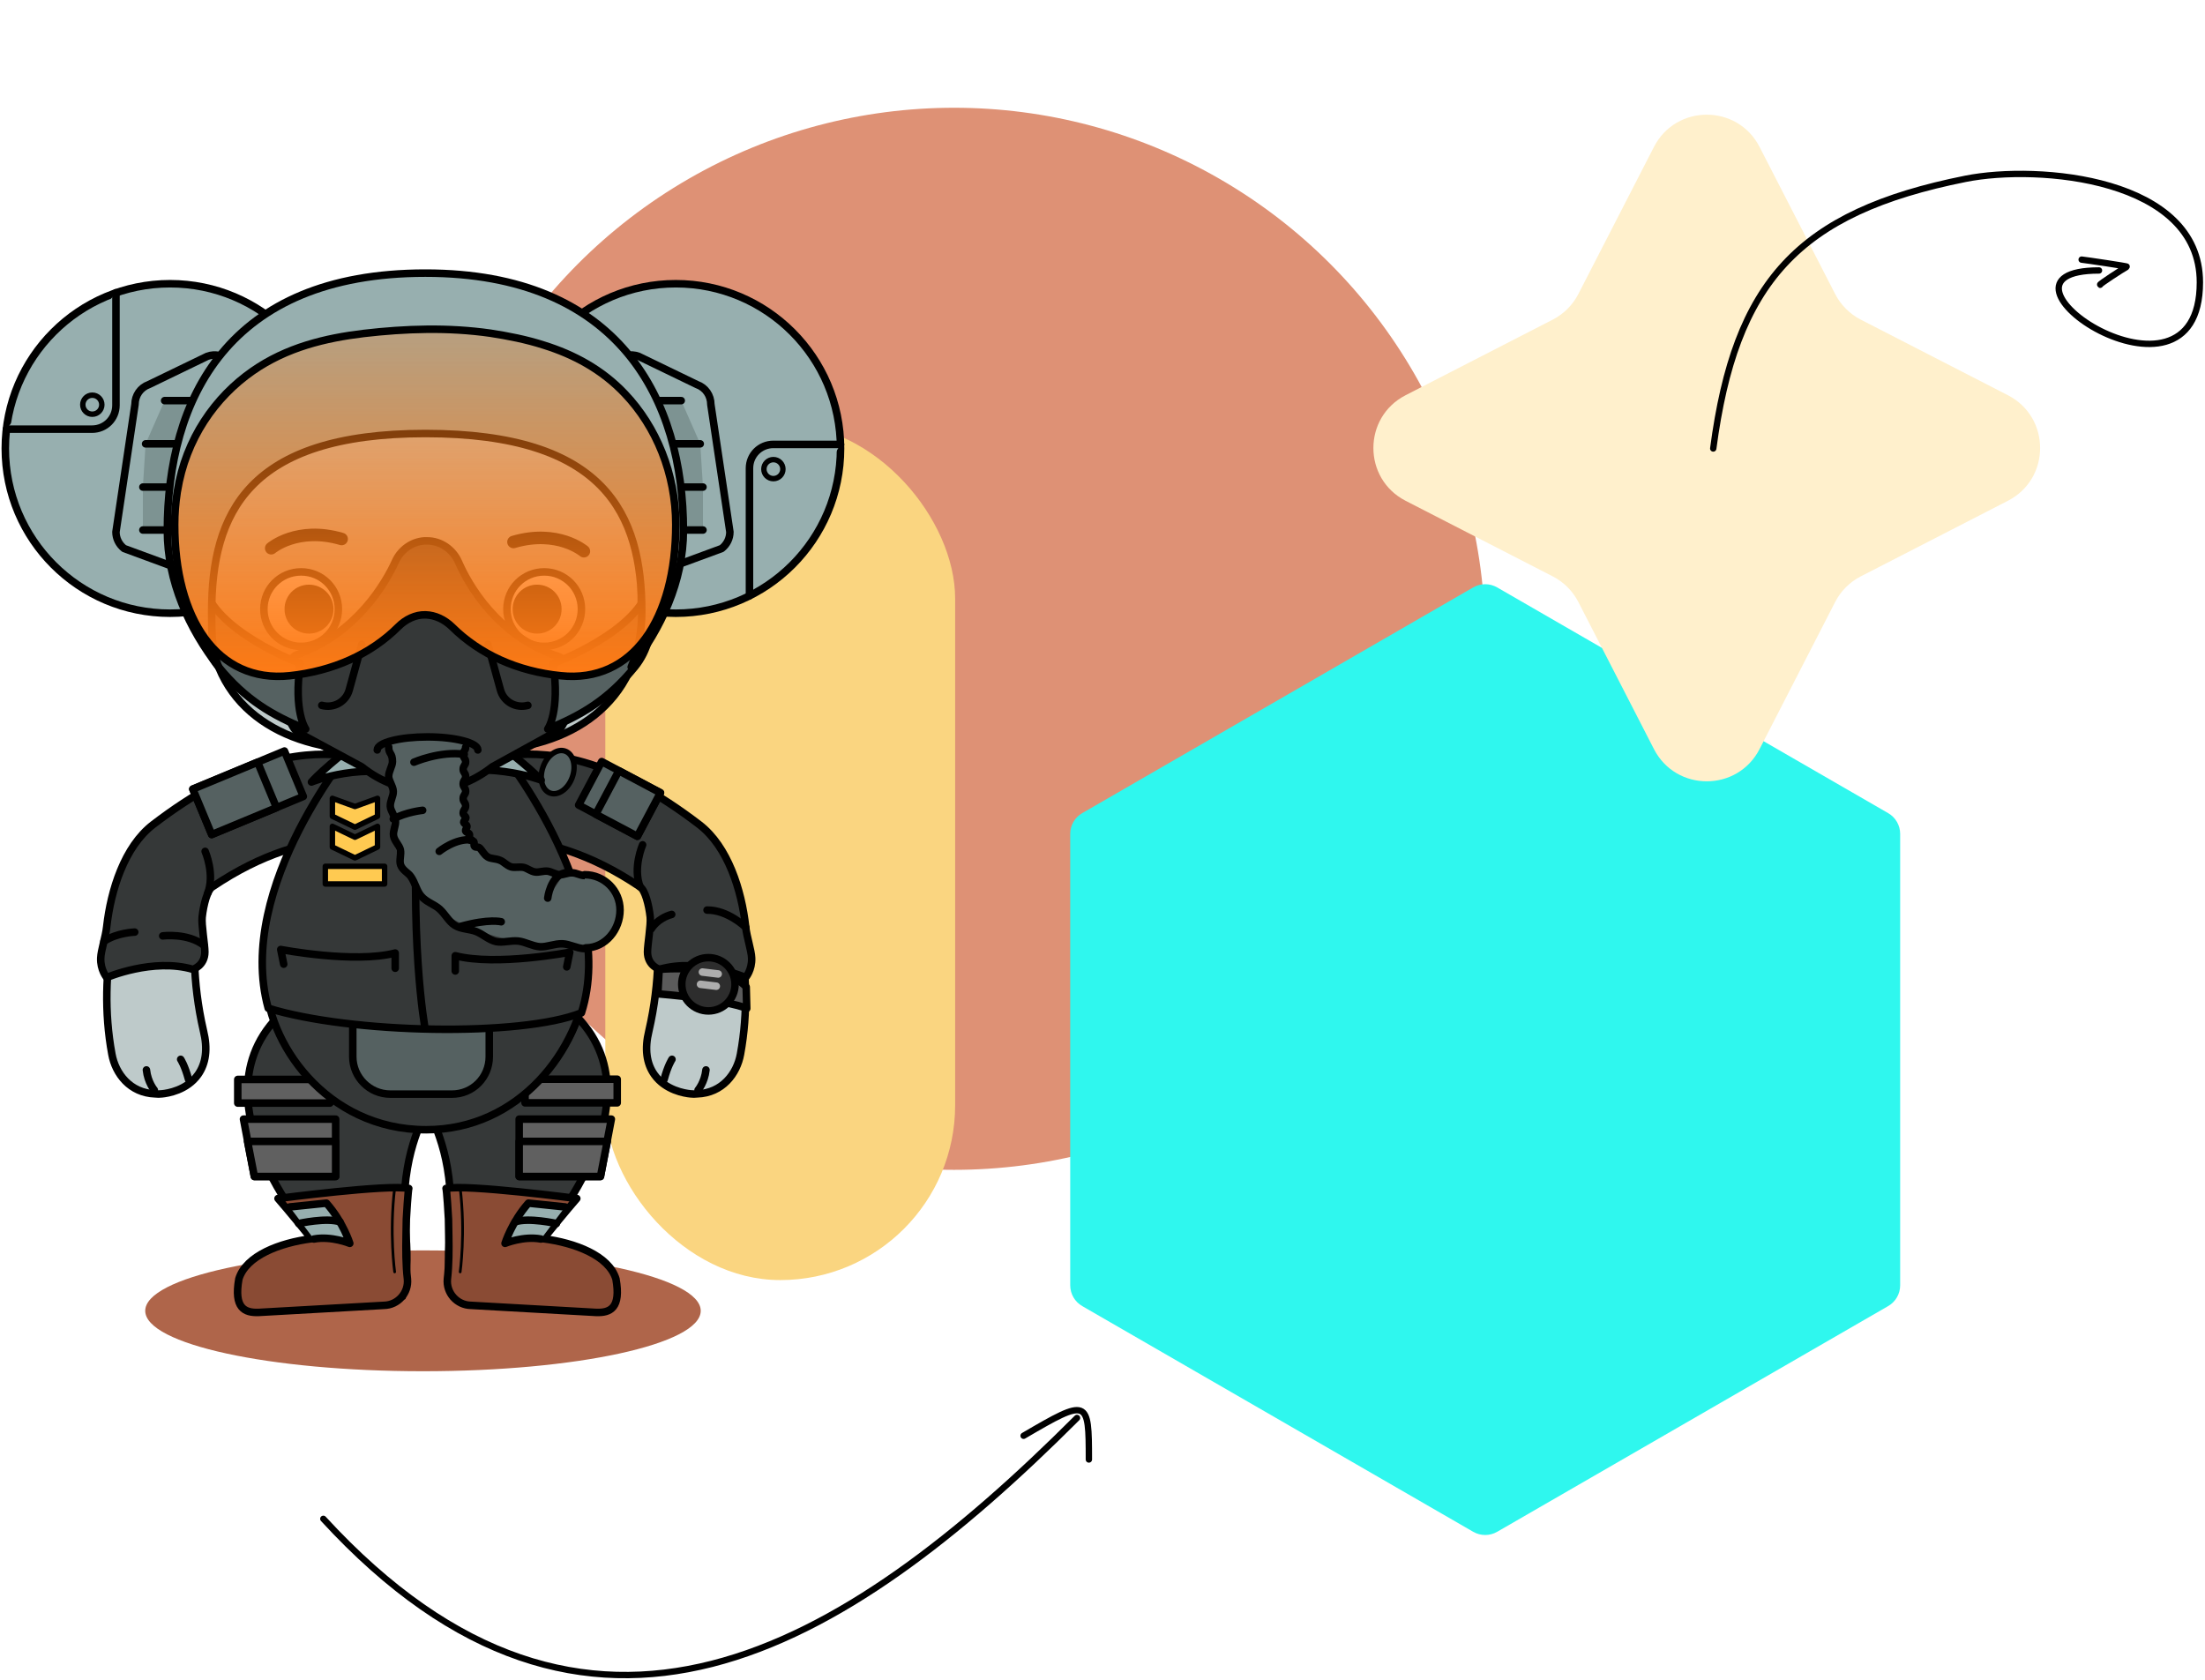 <svg width="832" height="634" viewBox="0 0 832 634" fill="none" xmlns="http://www.w3.org/2000/svg">
<ellipse cx="159.6" cy="494.664" rx="104.8" ry="22.8" fill="#AF654A"/>
<g filter="url(#filter0_f_4135_24468)">
<circle cx="360" cy="241.064" r="200.4" fill="#DE9175"/>
</g>
<path d="M555.878 221.675C558.676 220.059 562.123 220.059 564.921 221.675L712.455 306.854C715.253 308.469 716.977 311.454 716.977 314.685V485.043C716.977 488.274 715.253 491.259 712.455 492.875L564.921 578.054C562.123 579.669 558.676 579.669 555.878 578.054L408.344 492.875C405.546 491.259 403.822 488.274 403.822 485.043V314.685C403.822 311.454 405.546 308.469 408.344 306.854L555.878 221.675Z" fill="#2FF7EE"/>
<rect x="228.4" y="159.865" width="132" height="323.2" rx="66" fill="#FAD580"/>
<path d="M624.076 55.442C632.408 39.224 655.591 39.224 663.924 55.442L692.438 110.939C694.576 115.1 697.964 118.488 702.125 120.626L757.622 149.14C773.839 157.473 773.839 180.656 757.622 188.988L702.125 217.503C697.964 219.641 694.576 223.028 692.438 227.19L663.924 282.687C655.591 298.904 632.408 298.904 624.076 282.687L595.561 227.19C593.423 223.028 590.036 219.641 585.874 217.503L530.377 188.988C514.16 180.656 514.16 157.473 530.377 149.14L585.874 120.626C590.036 118.488 593.423 115.1 595.561 110.939L624.076 55.442Z" fill="#FFF0CC"/>
<path d="M305.772 169.239C304.233 200.016 280.843 225.048 249.963 225.048C219.186 225.048 194.153 200.119 194.153 169.239C194.153 138.462 219.083 113.429 249.963 113.429C249.963 113.429 284.741 111.788 306.696 146.874C326.188 177.959 306.08 163.596 305.772 169.239Z" fill="#BECACA" stroke="black" stroke-width="2.836" stroke-miterlimit="10"/>
<path d="M252.014 219.2C273.969 219.2 291.717 201.452 291.717 179.498C291.717 157.543 273.969 139.795 252.014 139.795C230.06 139.795 212.312 157.543 212.312 179.498C212.414 201.452 230.162 219.2 252.014 219.2Z" fill="#E6F1F1"/>
<path d="M15.132 169.238C15.132 200.015 40.061 225.047 70.941 225.047C101.718 225.047 126.751 200.117 126.751 169.238C126.751 138.46 101.821 113.428 70.941 113.428C70.941 113.428 40.369 111.889 17.799 135.998C-5.489 160.825 22.723 139.794 15.337 150.463C7.848 161.133 7.13 165.544 12.875 163.493C16.26 162.364 15.132 169.238 15.132 169.238Z" fill="#BECACA" stroke="black" stroke-width="2.836" stroke-miterlimit="10"/>
<path d="M67.966 219.2C89.921 219.2 107.669 201.452 107.669 179.498C107.669 157.543 89.921 139.795 67.966 139.795C46.012 139.795 28.264 157.543 28.264 179.498C28.366 201.452 46.114 219.2 67.966 219.2Z" fill="#E6F1F1"/>
<path d="M106.437 149.746C93.511 129.74 66.94 123.995 46.935 136.922C46.935 136.922 57.912 135.075 66.119 141.538C66.119 141.538 45.498 143.59 38.009 162.877C38.009 162.877 49.499 152.413 59.04 153.747C59.04 153.747 37.907 164.108 38.009 184.934C38.009 184.934 44.472 177.137 60.374 174.778C60.374 174.778 52.269 192.834 59.656 206.991C59.656 206.991 62.221 196.219 67.555 195.296" stroke="black" stroke-width="2.836" stroke-miterlimit="10" stroke-linecap="round" stroke-linejoin="round"/>
<path d="M209.028 169.237C209.028 145.436 228.315 126.149 252.117 126.149C252.117 126.149 237.138 135.587 236.01 143.282C236.01 143.282 259.811 137.331 279.098 150.463C279.098 150.463 254.066 151.899 248.013 154.567C248.013 154.567 278.277 158.568 284.022 175.187C284.022 175.187 270.891 168.724 259.093 169.237C259.093 169.237 269.66 184.934 266.992 195.295C266.992 195.295 257.554 187.909 247.91 186.062" stroke="black" stroke-width="2.836" stroke-miterlimit="10" stroke-linecap="round" stroke-linejoin="round"/>
<path d="M254.989 231.407C289.325 231.407 317.16 203.573 317.16 169.237C317.16 134.902 289.325 107.067 254.989 107.067C220.654 107.067 192.819 134.902 192.819 169.237C192.819 203.573 220.654 231.407 254.989 231.407Z" fill="#97AFAF" stroke="black" stroke-width="2.836" stroke-miterlimit="10" stroke-linecap="round" stroke-linejoin="round"/>
<path d="M64.17 231.407C98.506 231.407 126.34 203.573 126.34 169.237C126.34 134.902 98.506 107.067 64.17 107.067C29.834 107.067 2 134.902 2 169.237C2 203.573 29.834 231.407 64.17 231.407Z" fill="#97AFAF" stroke="black" stroke-width="2.836" stroke-miterlimit="10" stroke-linecap="round" stroke-linejoin="round"/>
<path d="M43.755 110.453V152.925C43.755 157.952 39.754 161.953 34.727 161.953H2.411" fill="#97AFAF"/>
<path d="M43.755 110.453V152.925C43.755 157.952 39.754 161.953 34.727 161.953H2.411" stroke="black" stroke-width="2.836" stroke-miterlimit="10" stroke-linecap="round" stroke-linejoin="round"/>
<path d="M34.83 156.311C36.813 156.311 38.421 154.703 38.421 152.72C38.421 150.737 36.813 149.129 34.83 149.129C32.847 149.129 31.239 150.737 31.239 152.72C31.239 154.703 32.847 156.311 34.83 156.311Z" fill="#97AFAF" stroke="black" stroke-width="2.052" stroke-miterlimit="10" stroke-linecap="round" stroke-linejoin="round"/>
<path d="M317.16 167.7H291.82C286.793 167.7 282.792 171.701 282.792 176.728V224.843" fill="#97AFAF"/>
<path d="M317.16 167.7H291.82C286.793 167.7 282.792 171.701 282.792 176.728V224.843" stroke="black" stroke-width="2.836" stroke-miterlimit="10" stroke-linecap="round" stroke-linejoin="round"/>
<path d="M291.82 180.626C293.803 180.626 295.411 179.018 295.411 177.035C295.411 175.052 293.803 173.445 291.82 173.445C289.837 173.445 288.229 175.052 288.229 177.035C288.229 179.018 289.837 180.626 291.82 180.626Z" fill="#97AFAF" stroke="black" stroke-width="2.052" stroke-miterlimit="10" stroke-linecap="round" stroke-linejoin="round"/>
<path d="M265.043 316.762C239.601 292.961 206.156 288.55 199.488 287.318C199.385 287.318 199.18 287.216 199.078 287.216C198.872 287.113 198.667 287.113 198.462 287.113C198.359 287.113 198.359 287.113 198.359 287.113C190.87 285.882 183.894 291.012 182.766 298.501C181.637 305.887 186.664 312.966 194.153 314.095C194.153 314.095 194.153 314.095 194.256 314.095H194.358C194.461 314.095 194.461 314.095 194.564 314.197C194.666 314.197 194.666 314.197 194.769 314.3C194.769 314.3 194.769 314.3 194.871 314.3C195.076 314.402 195.282 314.402 195.589 314.402H195.692C195.795 314.402 196 314.505 196.102 314.505C196.308 314.608 196.41 314.608 196.615 314.608H196.718C196.923 314.71 197.026 314.71 197.231 314.71H197.333C197.744 314.813 198.257 314.915 198.667 315.121H198.77C199.283 315.223 199.796 315.428 200.514 315.531H200.616C200.924 315.634 201.129 315.634 201.437 315.736H201.54C201.847 315.839 202.155 315.839 202.463 315.941C202.771 316.044 203.079 316.044 203.386 316.249C203.386 316.249 203.489 316.249 203.592 316.352C204.207 316.557 204.925 316.762 205.746 316.967C205.746 316.967 205.849 316.967 205.849 317.07C206.156 317.172 206.567 317.275 206.874 317.378H206.977C207.387 317.583 207.798 317.583 208.106 317.788C208.516 317.993 208.824 317.993 209.234 318.198C209.337 318.198 209.337 318.198 209.439 318.301C210.26 318.506 211.183 318.814 212.004 319.224C212.107 319.224 212.107 319.327 212.209 319.327C212.62 319.532 213.03 319.635 213.543 319.84C213.543 319.84 213.543 319.84 213.645 319.84C214.056 320.045 214.569 320.148 215.082 320.353C215.082 320.353 215.184 320.353 215.184 320.455C215.595 320.661 216.005 320.763 216.518 320.968C216.621 320.968 216.621 321.071 216.723 321.071C217.646 321.379 218.57 321.789 219.493 322.199C219.596 322.199 219.596 322.302 219.698 322.302C220.109 322.507 220.519 322.712 221.135 322.918C221.135 322.918 221.135 322.918 221.237 322.918C221.75 323.123 222.16 323.328 222.776 323.636C222.879 323.636 222.879 323.738 222.981 323.738C223.392 323.943 223.802 324.149 224.315 324.354C224.417 324.354 224.52 324.456 224.52 324.456C225.033 324.662 225.443 324.867 226.059 325.175C230.778 327.329 235.6 330.099 240.627 333.279C244.423 335.639 246.885 339.64 247.398 344.154C248.629 353.9 249.244 370.007 244.833 389.089C243.192 395.757 243.91 401.297 246.885 405.503C251.091 411.453 258.375 412.582 260.529 412.787C261.35 412.89 262.274 412.89 263.094 412.787C272.533 412.479 278.073 405.195 279.406 397.809C285.356 365.595 275.918 336.562 271.507 325.687C271.507 325.277 270.378 321.892 265.043 316.762Z" fill="#BECACA" stroke="black" stroke-width="2.836" stroke-miterlimit="10"/>
<path d="M266.376 403.759C265.864 408.478 263.401 411.351 263.401 411.351" stroke="black" stroke-width="2.836" stroke-miterlimit="10" stroke-linecap="round" stroke-linejoin="round"/>
<path d="M250.578 407.35C252.014 402.015 253.553 399.758 253.553 399.758" stroke="black" stroke-width="2.836" stroke-miterlimit="10" stroke-linecap="round" stroke-linejoin="round"/>
<path d="M281.356 368.879C281.356 368.879 263.915 361.39 248.834 365.801C248.834 365.801 244.32 364.467 244.32 359.235C244.32 356.465 245.654 348.976 245.346 346.104C244.833 341.384 243.397 335.947 241.55 334.716C222.366 321.79 206.875 317.994 189.434 315.429C171.994 312.864 175.687 286.601 192.512 284.959C209.337 283.318 232.215 286.909 263.915 311.223C274.687 319.533 279.817 335.947 281.356 349.694C281.766 353.593 283.51 358.62 283.613 361.492C283.818 366.006 281.356 368.879 281.356 368.879Z" fill="#353838" stroke="black" stroke-width="2.836" stroke-miterlimit="10" stroke-linecap="round" stroke-linejoin="round"/>
<path d="M240.535 315.58L249.236 299.176L227.032 287.398L218.331 303.802L240.535 315.58Z" fill="#556161" stroke="black" stroke-width="2.836" stroke-miterlimit="10" stroke-linecap="round" stroke-linejoin="round"/>
<path d="M240.481 315.593L249.183 299.189L233.504 290.872L224.802 307.276L240.481 315.593Z" fill="#556161" stroke="black" stroke-width="2.836" stroke-miterlimit="10" stroke-linecap="round" stroke-linejoin="round"/>
<path d="M242.474 318.814C242.474 318.814 238.678 327.534 241.55 334.716" stroke="black" stroke-width="2.836" stroke-miterlimit="10" stroke-linecap="round" stroke-linejoin="round"/>
<path d="M281.355 349.899C281.355 349.899 274.584 343.334 266.787 343.436" stroke="black" stroke-width="2.836" stroke-miterlimit="10" stroke-linecap="round" stroke-linejoin="round"/>
<path d="M245.757 350.516C245.757 350.516 247.911 346.617 253.451 345.078" stroke="black" stroke-width="2.836" stroke-miterlimit="10" stroke-linecap="round" stroke-linejoin="round"/>
<path d="M248.219 375.034L248.732 365.801C248.732 365.801 273.866 363.544 281.561 372.469L281.766 380.574C281.869 380.574 275.405 377.393 248.219 375.034Z" fill="#5B5B5B" stroke="black" stroke-width="2.836" stroke-miterlimit="10" stroke-linecap="round" stroke-linejoin="round"/>
<path d="M267.3 381.497C272.853 381.497 277.354 376.996 277.354 371.444C277.354 365.891 272.853 361.39 267.3 361.39C261.747 361.39 257.246 365.891 257.246 371.444C257.246 376.996 261.747 381.497 267.3 381.497Z" fill="#2D2D2D" stroke="black" stroke-width="2.836" stroke-miterlimit="10" stroke-linecap="round" stroke-linejoin="round"/>
<path d="M265.044 366.827L270.994 367.546" stroke="#ADADAD" stroke-width="2.836" stroke-miterlimit="10" stroke-linecap="round" stroke-linejoin="round"/>
<path d="M264.325 371.445L270.275 372.163" stroke="#ADADAD" stroke-width="2.836" stroke-miterlimit="10" stroke-linecap="round" stroke-linejoin="round"/>
<path d="M215.929 293.345C217.491 288.969 216.291 284.542 213.25 283.456C210.208 282.37 206.476 285.037 204.914 289.413C203.352 293.789 204.552 298.216 207.593 299.302C210.635 300.387 214.367 297.72 215.929 293.345Z" fill="#556161" stroke="black" stroke-width="2.052" stroke-miterlimit="10" stroke-linecap="round" stroke-linejoin="round"/>
<path d="M56.578 316.763C82.021 292.962 115.466 288.551 122.134 287.32C122.237 287.32 122.442 287.217 122.544 287.217C122.75 287.115 122.955 287.115 123.16 287.115C123.263 287.115 123.263 287.115 123.263 287.115C130.752 285.884 137.728 291.013 138.856 298.502C139.985 305.889 134.958 312.968 127.469 314.096C127.469 314.096 127.469 314.096 127.366 314.096H127.264C127.161 314.096 127.161 314.096 127.058 314.199C126.956 314.199 126.956 314.199 126.853 314.301C126.853 314.301 126.853 314.301 126.751 314.301C126.546 314.404 126.34 314.404 126.033 314.404H125.93C125.827 314.404 125.622 314.506 125.52 314.506C125.314 314.609 125.212 314.609 125.007 314.609H124.904C124.699 314.712 124.596 314.712 124.391 314.712H124.289C123.878 314.814 123.365 314.917 122.955 315.122H122.852C122.339 315.225 121.826 315.43 121.108 315.532H121.006C120.698 315.635 120.493 315.635 120.185 315.737H120.082C119.775 315.84 119.467 315.84 119.159 315.943C118.851 316.045 118.543 316.045 118.236 316.25C118.236 316.25 118.133 316.25 118.03 316.353C117.415 316.558 116.697 316.763 115.876 316.969C115.876 316.969 115.773 316.969 115.773 317.071C115.466 317.174 115.055 317.276 114.748 317.379H114.645C114.235 317.584 113.824 317.584 113.516 317.789C113.106 317.994 112.798 317.994 112.388 318.2C112.285 318.2 112.285 318.2 112.183 318.302C111.362 318.507 110.439 318.815 109.618 319.226C109.515 319.226 109.515 319.328 109.413 319.328C109.002 319.533 108.592 319.636 108.079 319.841C108.079 319.841 108.079 319.841 107.977 319.841C107.566 320.046 107.053 320.149 106.54 320.354C106.54 320.354 106.438 320.354 106.438 320.457C106.027 320.662 105.617 320.764 105.104 320.97C105.001 320.97 105.001 321.072 104.899 321.072C103.976 321.38 103.052 321.79 102.129 322.201C102.026 322.201 102.026 322.303 101.924 322.303C101.513 322.508 101.103 322.714 100.487 322.919C100.487 322.919 100.487 322.919 100.385 322.919C99.872 323.124 99.462 323.329 98.846 323.637C98.743 323.637 98.743 323.74 98.641 323.74C98.23 323.945 97.82 324.15 97.307 324.355C97.204 324.355 97.102 324.458 97.102 324.458C96.589 324.663 96.179 324.868 95.563 325.176C90.844 327.33 86.022 330.1 80.995 333.281C77.199 335.64 74.737 339.641 74.224 344.155C72.993 353.901 72.377 370.008 76.789 389.09C78.43 395.758 77.712 401.298 74.737 405.505C70.531 411.455 63.247 412.583 61.093 412.789C60.272 412.891 59.349 412.891 58.528 412.789C49.089 412.481 43.55 405.197 42.216 397.81C36.266 365.597 45.704 336.563 50.115 325.689C50.218 325.278 51.244 321.893 56.578 316.763Z" fill="#BECACA" stroke="black" stroke-width="2.836" stroke-miterlimit="10"/>
<path d="M55.246 403.761C55.759 408.48 58.221 411.352 58.221 411.352" stroke="black" stroke-width="2.836" stroke-miterlimit="10" stroke-linecap="round" stroke-linejoin="round"/>
<path d="M71.147 407.351C69.711 402.016 68.172 399.759 68.172 399.759" stroke="black" stroke-width="2.836" stroke-miterlimit="10" stroke-linecap="round" stroke-linejoin="round"/>
<path d="M40.266 368.88C40.266 368.88 57.707 361.391 72.787 365.802C72.787 365.802 77.302 364.469 77.302 359.237C77.302 356.467 75.968 348.977 76.276 346.105C76.789 341.386 78.225 335.948 80.072 334.717C99.256 321.791 114.747 317.995 132.188 315.43C149.628 312.865 145.935 286.602 129.11 284.961C112.285 283.422 89.407 286.91 57.707 311.224C46.935 319.534 41.805 335.948 40.266 349.696C39.856 353.594 38.112 358.621 38.009 361.494C37.804 366.008 40.266 368.88 40.266 368.88Z" fill="#353838" stroke="black" stroke-width="2.836" stroke-miterlimit="10" stroke-linecap="round" stroke-linejoin="round"/>
<path d="M114.449 300.561L107.33 283.411L72.745 297.768L79.865 314.918L114.449 300.561Z" fill="#556161" stroke="black" stroke-width="2.836" stroke-miterlimit="10" stroke-linecap="round" stroke-linejoin="round"/>
<path d="M104.33 304.795L97.211 287.644L72.765 297.792L79.884 314.943L104.33 304.795Z" fill="#556161" stroke="black" stroke-width="2.836" stroke-miterlimit="10" stroke-linecap="round" stroke-linejoin="round"/>
<path d="M77.403 321.277C77.403 321.277 81.199 329.997 78.327 337.179" stroke="black" stroke-width="2.836" stroke-miterlimit="10" stroke-linecap="round" stroke-linejoin="round"/>
<path d="M61.4 353.184C61.4 353.184 70.839 351.953 76.994 356.775" stroke="black" stroke-width="2.836" stroke-miterlimit="10" stroke-linecap="round" stroke-linejoin="round"/>
<path d="M50.833 351.748C50.833 351.748 44.062 351.953 39.24 355.236" stroke="black" stroke-width="2.836" stroke-miterlimit="10" stroke-linecap="round" stroke-linejoin="round"/>
<path d="M157.015 379.855C143.986 369.596 135.984 370.212 125.828 373.802C105.617 380.881 96.692 395.962 96.692 416.172C96.692 437.409 109.208 456.286 122.442 469.417C122.237 469.417 122.134 469.417 121.929 469.417C105.412 469.417 92.075 478.445 92.075 489.012C92.075 499.579 151.886 489.012 151.886 489.012C151.886 489.012 155.784 478.137 151.578 453.721C146.141 422.43 183.689 400.989 157.015 379.855Z" fill="#BECACA" stroke="black" stroke-width="2.836" stroke-miterlimit="10"/>
<path d="M116.697 481.421C107.054 487.577 107.054 493.732 107.054 493.732" stroke="black" stroke-width="2.836" stroke-miterlimit="10" stroke-linecap="round" stroke-linejoin="round"/>
<path d="M105.925 478.034C96.281 484.189 96.281 490.345 96.281 490.345" stroke="black" stroke-width="2.836" stroke-miterlimit="10" stroke-linecap="round" stroke-linejoin="round"/>
<path d="M118.442 467.57C118.442 467.57 66.531 409.709 112.287 377.393C128.393 366.005 138.755 366.005 158.042 377.495C165.429 381.907 168.609 396.372 162.248 414.428C157.324 428.483 151.271 436.28 152.4 468.186C150.553 468.083 128.701 471.571 118.442 467.57Z" fill="#353838" stroke="black" stroke-width="2.836" stroke-miterlimit="10" stroke-linecap="round" stroke-linejoin="round"/>
<path d="M153.22 466.134C153.22 464.082 153.323 462.133 153.323 460.081C153.323 459.158 154.041 448.488 154.246 448.488C146.347 446.847 104.9 452.284 104.9 452.284C109.004 457.004 114.338 463.569 117.519 467.468C105.618 469.007 92.794 473.828 90.127 482.651C88.178 493.628 92.281 495.475 97.616 495.27L144.91 492.603C150.143 492.5 154.246 487.883 153.733 482.651C153.118 477.317 153.118 471.777 153.22 466.134Z" fill="#8A4B34" stroke="black" stroke-width="2.836" stroke-miterlimit="10" stroke-linecap="round" stroke-linejoin="round"/>
<path d="M118.443 467.571C125.009 466.34 131.985 469.212 131.985 469.212C131.985 469.212 129.523 461.21 123.162 454.029L109.312 455.465" fill="#97AFAF"/>
<path d="M118.443 467.571C125.009 466.34 131.985 469.212 131.985 469.212C131.985 469.212 129.523 461.21 123.162 454.029L109.312 455.465" stroke="black" stroke-width="2.836" stroke-miterlimit="10" stroke-linecap="round" stroke-linejoin="round"/>
<path d="M112.697 461.722C112.697 461.722 123.264 459.362 128.291 461.106Z" fill="#815E2E"/>
<path d="M112.697 461.722C112.697 461.722 123.264 459.362 128.291 461.106" stroke="black" stroke-width="2.836" stroke-miterlimit="10" stroke-linecap="round" stroke-linejoin="round"/>
<path d="M148.912 479.983C148.912 479.983 146.86 465.415 148.912 448.283" stroke="black" stroke-width="1.026" stroke-miterlimit="10" stroke-linecap="round" stroke-linejoin="round"/>
<path d="M126.649 422.327H91.871L95.975 443.974H126.649V422.327Z" fill="#606060" stroke="black" stroke-width="2.836" stroke-miterlimit="10" stroke-linecap="round" stroke-linejoin="round"/>
<path d="M126.65 430.74H93.41L95.975 443.974H126.65V430.74Z" fill="#606060" stroke="black" stroke-width="2.836" stroke-miterlimit="10" stroke-linecap="round" stroke-linejoin="round"/>
<path d="M124.495 407.349H89.717V416.275H124.495V407.349Z" fill="#606060" stroke="black" stroke-width="2.836" stroke-miterlimit="10" stroke-linecap="round" stroke-linejoin="round"/>
<path d="M165.838 379.855C178.867 369.596 186.869 370.212 197.026 373.802C217.236 380.881 226.162 395.962 226.162 416.172C226.162 437.409 213.646 456.286 200.411 469.417C200.617 469.417 200.719 469.417 200.924 469.417C217.441 469.417 230.778 478.445 230.778 489.012C230.778 499.579 170.968 489.012 170.968 489.012C170.968 489.012 167.069 478.137 171.276 453.721C176.713 422.43 139.165 400.989 165.838 379.855Z" fill="#BECACA" stroke="black" stroke-width="2.836" stroke-miterlimit="10"/>
<path d="M206.157 481.421C215.801 487.577 215.801 493.732 215.801 493.732" stroke="black" stroke-width="2.836" stroke-miterlimit="10" stroke-linecap="round" stroke-linejoin="round"/>
<path d="M216.929 478.034C226.572 484.189 226.572 490.345 226.572 490.345" stroke="black" stroke-width="2.836" stroke-miterlimit="10" stroke-linecap="round" stroke-linejoin="round"/>
<path d="M204.105 467.57C204.105 467.57 256.016 409.709 210.261 377.393C194.154 366.005 183.792 366.005 164.505 377.495C157.119 381.907 153.938 396.372 160.299 414.428C165.223 428.483 171.276 436.28 170.148 468.186C171.994 468.083 193.949 471.571 204.105 467.57Z" fill="#353838" stroke="black" stroke-width="2.836" stroke-miterlimit="10" stroke-linecap="round" stroke-linejoin="round"/>
<path d="M169.327 466.134C169.327 464.082 169.224 462.133 169.224 460.081C169.224 459.158 168.506 448.488 168.301 448.488C176.2 446.847 217.647 452.284 217.647 452.284C213.543 457.004 208.209 463.569 205.028 467.468C216.929 469.007 229.753 473.828 232.42 482.651C234.369 493.628 230.266 495.475 224.931 495.27L177.637 492.603C172.404 492.5 168.301 487.883 168.814 482.651C169.429 477.317 169.429 471.777 169.327 466.134Z" fill="#8A4B34" stroke="black" stroke-width="2.836" stroke-miterlimit="10" stroke-linecap="round" stroke-linejoin="round"/>
<path d="M204.104 467.571C197.539 466.34 190.562 469.212 190.562 469.212C190.562 469.212 193.025 461.21 199.385 454.029L213.235 455.465" fill="#97AFAF"/>
<path d="M204.104 467.571C197.539 466.34 190.562 469.212 190.562 469.212C190.562 469.212 193.025 461.21 199.385 454.029L213.235 455.465" stroke="black" stroke-width="2.836" stroke-miterlimit="10" stroke-linecap="round" stroke-linejoin="round"/>
<path d="M209.952 461.722C209.952 461.722 199.385 459.362 194.358 461.106Z" fill="#815E2E"/>
<path d="M209.952 461.722C209.952 461.722 199.385 459.362 194.358 461.106" stroke="black" stroke-width="2.836" stroke-miterlimit="10" stroke-linecap="round" stroke-linejoin="round"/>
<path d="M173.635 479.983C173.635 479.983 175.687 465.415 173.635 448.283" stroke="black" stroke-width="1.026" stroke-miterlimit="10" stroke-linecap="round" stroke-linejoin="round"/>
<path d="M195.897 422.327H230.676L226.572 443.974H195.897V422.327Z" fill="#606060" stroke="black" stroke-width="2.836" stroke-miterlimit="10" stroke-linecap="round" stroke-linejoin="round"/>
<path d="M195.897 430.74H229.137L226.572 443.974H195.897V430.74Z" fill="#606060" stroke="black" stroke-width="2.836" stroke-miterlimit="10" stroke-linecap="round" stroke-linejoin="round"/>
<path d="M198.112 416.18L232.891 416.18L232.891 407.255L198.112 407.255L198.112 416.18Z" fill="#606060" stroke="black" stroke-width="2.836" stroke-miterlimit="10" stroke-linecap="round" stroke-linejoin="round"/>
<path d="M202.464 303.835C214.057 322.814 221.341 346.512 221.341 363.85C221.341 397.295 194.154 424.481 160.709 424.481C127.265 424.481 100.078 397.295 100.078 363.85C100.078 330.406 127.265 272.647 160.709 272.647C176.919 272.75 191.589 286.189 202.464 303.835Z" fill="#BECACA" stroke="black" stroke-width="2.836" stroke-miterlimit="10"/>
<path d="M160.71 405.4C184.717 405.4 204.209 376.777 204.209 341.383C204.209 305.989 184.717 277.366 160.71 277.366C136.704 277.366 117.212 305.989 117.212 341.383C117.212 376.777 136.704 405.4 160.71 405.4Z" fill="#E6F1F1"/>
<path d="M221.647 368.88C218.672 396.169 196.102 426.331 160.811 426.331C122.852 426.331 100.282 392.989 100.282 368.88C120.903 378.523 135.984 383.345 160.503 383.55C189.331 383.756 209.439 377.395 221.647 368.88Z" fill="#353838" stroke="black" stroke-width="2.836" stroke-miterlimit="10" stroke-linecap="round" stroke-linejoin="round"/>
<path d="M170.557 412.893H147.269C139.472 412.893 133.111 406.532 133.111 398.735V375.447H184.612V398.735C184.612 406.635 178.354 412.893 170.557 412.893Z" fill="#556161" stroke="black" stroke-width="2.836" stroke-miterlimit="10" stroke-linecap="round" stroke-linejoin="round"/>
<path d="M219.391 382.215C196.411 391.346 132.394 390.115 101.206 380.471C88.485 334.408 133.83 280.855 133.83 280.855L158.349 295.116L187.075 280.855C187.075 280.855 233.754 337.178 219.391 382.215Z" fill="#353838" stroke="black" stroke-width="2.836" stroke-miterlimit="10" stroke-linecap="round" stroke-linejoin="round"/>
<path d="M107.053 363.851L105.925 358.311C105.925 358.311 133.624 363.646 149.116 359.645V365.39" stroke="black" stroke-width="2.836" stroke-miterlimit="10" stroke-linecap="round" stroke-linejoin="round"/>
<path d="M213.85 364.878L214.979 359.338C214.979 359.338 187.279 364.672 171.788 360.671V366.417" stroke="black" stroke-width="2.836" stroke-miterlimit="10" stroke-linecap="round" stroke-linejoin="round"/>
<path d="M160.4 388.165C160.4 388.165 154.039 354.208 158.246 295.115" stroke="black" stroke-width="2.836" stroke-miterlimit="10" stroke-linecap="round" stroke-linejoin="round"/>
<path d="M133.83 280.855C133.83 280.855 122.032 289.985 117.518 295.115C117.518 295.115 137.01 286.908 158.349 293.781C158.246 293.781 150.86 284.446 133.83 280.855Z" fill="#97AFAF" stroke="black" stroke-width="2.836" stroke-miterlimit="10" stroke-linecap="round" stroke-linejoin="round"/>
<path d="M188.306 280.855C188.306 280.855 199.693 289.37 204.207 294.397C204.207 294.397 182.56 286.087 159.478 293.781C159.478 293.781 171.276 284.446 188.306 280.855Z" fill="#97AFAF" stroke="black" stroke-width="2.836" stroke-miterlimit="10" stroke-linecap="round" stroke-linejoin="round"/>
<path d="M142.448 319.635L133.933 323.738L125.418 319.635V311.838L133.933 315.941L142.448 311.838V319.635Z" fill="#FFCA51" stroke="black" stroke-width="2.052" stroke-miterlimit="10" stroke-linecap="round" stroke-linejoin="round"/>
<path d="M142.448 308.042L133.933 312.145L125.418 308.042V301.271L133.933 304.348L142.448 301.271V308.042Z" fill="#FFCA51" stroke="black" stroke-width="2.052" stroke-miterlimit="10" stroke-linecap="round" stroke-linejoin="round"/>
<path d="M145.115 326.919H122.75V333.587H145.115V326.919Z" fill="#FFCA51" stroke="black" stroke-width="2.052" stroke-miterlimit="10" stroke-linecap="round" stroke-linejoin="round"/>
<path d="M194.154 164.518C221.135 171.392 241.961 191.807 241.961 220.738V231.818C241.961 264.852 215.185 283.011 182.151 283.011H138.857C105.823 283.011 79.047 265.775 79.047 232.741V223.2C79.047 200.733 91.46 181.035 109.824 170.879C109.824 170.879 133.317 157.337 161.325 151.386C179.176 147.591 162.864 156.311 165.428 159.286C168.198 162.466 178.56 152.617 180.099 158.157C181.535 163.492 188.819 163.184 194.154 164.518Z" fill="#BECACA" stroke="black" stroke-width="2.836" stroke-miterlimit="10"/>
<path d="M101.207 254.696C107.875 254.696 113.312 252.746 113.312 250.387C113.312 248.027 107.875 246.078 101.207 246.078C94.538 246.078 89.101 248.027 89.101 250.387C88.998 252.746 94.436 254.696 101.207 254.696Z" fill="#FF9294"/>
<path d="M219.802 254.696C226.47 254.696 231.907 252.746 231.907 250.387C231.907 248.027 226.47 246.078 219.802 246.078C213.133 246.078 207.696 248.027 207.696 250.387C207.593 252.746 213.031 254.696 219.802 254.696Z" fill="#FF9294"/>
<path d="M102.336 206.889C102.336 206.889 112.185 198.476 128.907 203.401" stroke="black" stroke-width="4.726" stroke-miterlimit="10" stroke-linecap="round" stroke-linejoin="round"/>
<path d="M220.315 208.016C220.315 208.016 210.466 199.603 193.744 204.528" stroke="black" stroke-width="4.726" stroke-miterlimit="10" stroke-linecap="round" stroke-linejoin="round"/>
<path d="M113.62 243.923C121.417 243.923 127.675 237.665 127.675 229.868C127.675 222.071 121.417 215.813 113.62 215.813C105.823 215.813 99.565 222.071 99.565 229.868C99.565 237.665 105.823 243.923 113.62 243.923Z" fill="white" stroke="black" stroke-width="2.836" stroke-miterlimit="10"/>
<path d="M116.595 239.101C121.725 239.101 125.829 234.998 125.829 229.868C125.829 224.739 121.725 220.635 116.595 220.635C111.466 220.635 107.362 224.739 107.362 229.868C107.362 234.998 111.466 239.101 116.595 239.101Z" fill="black"/>
<path d="M205.336 243.923C213.133 243.923 219.391 237.665 219.391 229.868C219.391 222.071 213.133 215.813 205.336 215.813C197.539 215.813 191.281 222.071 191.281 229.868C191.281 237.665 197.642 243.923 205.336 243.923Z" fill="white" stroke="black" stroke-width="2.836" stroke-miterlimit="10"/>
<path d="M202.67 239.101C207.799 239.101 211.903 234.998 211.903 229.868C211.903 224.739 207.799 220.635 202.67 220.635C197.54 220.635 193.437 224.739 193.437 229.868C193.437 234.998 197.54 239.101 202.67 239.101Z" fill="black"/>
<path d="M177.227 233.357C176.714 224.534 164.506 204.016 159.376 204.323C154.349 204.631 144.5 226.381 145.013 235.306C145.526 244.129 153.118 251.002 162.043 250.489C170.969 249.771 177.74 242.18 177.227 233.357Z" fill="black"/>
<path d="M183.998 260.132C183.998 260.132 160.915 268.749 137.832 260.132" stroke="black" stroke-width="4.028" stroke-miterlimit="10" stroke-linecap="round" stroke-linejoin="round"/>
<path d="M136.496 289.37L111.977 276.136C105.616 269.775 106.54 249.052 111.977 247.103C134.649 239.1 145.627 219.711 149.217 211.811C151.167 207.502 155.373 204.425 160.092 204.117C160.502 204.117 160.81 204.117 161.221 204.117C166.35 204.117 170.967 207.4 173.018 212.119C176.609 220.326 187.484 240.126 210.875 247.821C216.004 249.462 216.825 269.57 210.875 275.52L185.74 289.37C170.659 301.271 151.372 301.271 136.496 289.37Z" fill="#353838" stroke="black" stroke-width="2.836" stroke-miterlimit="10" stroke-linecap="round" stroke-linejoin="round"/>
<path d="M136.497 243.204L131.778 260.337C130.547 264.851 125.93 267.416 121.416 266.185" stroke="black" stroke-width="2.836" stroke-miterlimit="10" stroke-linecap="round" stroke-linejoin="round"/>
<path d="M184.1 243.204L188.819 260.337C190.05 264.851 194.666 267.416 199.18 266.185" stroke="black" stroke-width="2.836" stroke-miterlimit="10" stroke-linecap="round" stroke-linejoin="round"/>
<path d="M220.519 357.284C154.553 357.284 147.475 321.89 147.475 306.707V281.982C147.475 274.288 153.63 268.133 161.324 268.133C169.019 268.133 175.174 274.288 175.174 281.982V306.707C175.174 312.452 176.918 316.658 180.611 319.941C185.536 324.353 196.41 329.482 220.519 329.482C228.214 329.482 234.369 335.638 234.369 343.332C234.369 351.026 228.214 357.284 220.519 357.284Z" fill="#556161"/>
<path d="M175.688 281.982C175.688 283.316 174.765 283.316 174.765 284.752C174.765 286.086 175.688 286.086 175.688 287.522C175.688 288.856 174.765 288.856 174.765 290.292C174.765 291.625 175.688 291.625 175.688 293.062C175.688 294.395 174.765 294.395 174.765 295.832C174.765 297.165 175.688 297.165 175.688 298.602C175.688 299.935 174.765 299.935 174.765 301.372C174.765 302.705 175.688 302.705 175.688 304.142C175.688 305.475 174.765 305.475 174.765 306.912C174.765 307.527 175.688 308.04 175.791 308.553C175.791 309.066 174.97 309.784 174.97 310.297C175.072 310.81 176.098 311.22 176.201 311.733C176.304 312.246 175.585 313.067 175.688 313.58C175.893 314.093 176.919 314.298 177.124 314.811C177.329 315.324 176.714 316.247 177.022 316.76C177.329 317.273 178.355 317.171 178.766 317.581C179.073 317.991 178.663 319.017 179.073 319.428C179.484 319.838 180.51 319.53 180.92 319.941C181.946 320.864 182.562 322.505 184.1 323.429C185.331 324.147 187.076 323.942 188.717 324.66C190.051 325.173 191.179 326.609 192.821 327.122C194.154 327.532 195.898 327.019 197.54 327.327C198.976 327.635 200.31 328.866 201.951 329.071C203.388 329.276 205.029 328.558 206.67 328.763C208.107 328.969 209.646 329.994 211.184 330.097C212.621 330.2 214.262 329.276 215.904 329.379C217.442 329.379 218.981 330.405 220.52 330.405" stroke="black" stroke-width="2.836" stroke-miterlimit="10" stroke-linecap="round" stroke-linejoin="round"/>
<path d="M220.52 358.001C217.647 357.898 214.877 356.257 212.21 356.154C209.337 356.052 206.465 357.385 203.797 357.283C200.925 357.078 198.258 355.436 195.59 355.128C192.718 354.821 189.742 355.846 187.178 355.334C184.408 354.718 182.253 352.564 179.689 351.538C177.124 350.512 174.046 350.717 171.584 349.178C169.327 347.742 167.993 344.972 165.839 343.023C163.89 341.279 160.914 340.458 158.965 338.201C157.221 336.252 156.708 333.174 154.964 330.712C154.041 329.378 151.886 328.455 151.168 326.403C150.553 324.761 151.476 322.504 151.066 320.658C150.655 318.914 148.809 317.375 148.501 315.426C148.193 313.579 149.424 311.527 149.219 309.681C149.014 307.834 147.372 306.09 147.27 304.243C147.167 302.294 148.501 300.345 148.398 298.601C148.296 296.651 146.757 294.805 146.654 293.061C146.654 291.009 148.091 289.06 148.091 287.418C148.091 284.033 146.654 284.648 146.654 281.878" stroke="black" stroke-width="2.836" stroke-miterlimit="10" stroke-linecap="round" stroke-linejoin="round"/>
<path d="M220.622 330.096C228.009 330.096 233.959 336.046 233.959 343.433C233.959 350.819 228.419 357.693 221.032 357.693" fill="#556161"/>
<path d="M220.622 330.096C228.009 330.096 233.959 336.046 233.959 343.433C233.959 350.819 228.419 357.693 221.032 357.693" stroke="black" stroke-width="2.836" stroke-miterlimit="10" stroke-linecap="round" stroke-linejoin="round"/>
<path d="M142.448 281.983C146.552 279.829 150.861 278.084 161.325 278.084C171.789 278.084 180.304 280.341 180.304 283.009C180.304 283.009 175.277 265.774 161.325 266.492C147.373 267.21 142.859 273.673 142.448 281.983Z" fill="#353838"/>
<path d="M142.345 283.01C142.345 280.24 150.86 278.085 161.324 278.085C171.788 278.085 180.303 280.342 180.303 283.01" stroke="black" stroke-width="2.836" stroke-miterlimit="10" stroke-linecap="round" stroke-linejoin="round"/>
<path d="M156.194 287.625C156.194 287.625 166.043 283.317 175.174 284.65Z" fill="#353838"/>
<path d="M156.194 287.625C156.194 287.625 166.043 283.317 175.174 284.65" stroke="black" stroke-width="2.836" stroke-miterlimit="10" stroke-linecap="round" stroke-linejoin="round"/>
<path d="M159.477 305.784C159.477 305.784 153.322 306.399 148.397 309.067Z" fill="#353838"/>
<path d="M159.477 305.784C159.477 305.784 153.322 306.399 148.397 309.067" stroke="black" stroke-width="2.836" stroke-miterlimit="10" stroke-linecap="round" stroke-linejoin="round"/>
<path d="M165.735 321.274C165.735 321.274 171.891 316.247 177.944 316.965Z" fill="#353838"/>
<path d="M165.735 321.274C165.735 321.274 171.891 316.247 177.944 316.965" stroke="black" stroke-width="2.836" stroke-miterlimit="10" stroke-linecap="round" stroke-linejoin="round"/>
<path d="M189.127 347.847C189.127 347.847 184.51 346.616 173.841 349.591Z" fill="#353838"/>
<path d="M189.127 347.847C189.127 347.847 184.51 346.616 173.841 349.591" stroke="black" stroke-width="2.836" stroke-miterlimit="10" stroke-linecap="round" stroke-linejoin="round"/>
<path d="M206.67 338.921C206.67 338.921 207.593 330.714 213.133 329.38Z" fill="#353838"/>
<path d="M206.67 338.921C206.67 338.921 207.593 330.714 213.133 329.38" stroke="black" stroke-width="2.836" stroke-miterlimit="10" stroke-linecap="round" stroke-linejoin="round"/>
<path d="M115.363 275.11C115.363 275.11 110.644 268.749 113.311 250.386C113.311 250.386 80.277 238.075 76.994 220.634C76.994 220.634 72.275 239.203 82.534 251.719C92.793 264.235 102.847 269.98 115.363 275.11Z" fill="#556161" stroke="black" stroke-width="2.836" stroke-miterlimit="10" stroke-linecap="round" stroke-linejoin="round"/>
<path d="M206.669 275.11C206.669 275.11 211.388 268.749 208.721 250.386C208.721 250.386 241.755 238.075 245.038 220.634C245.038 220.634 249.757 239.203 239.498 251.719C229.239 264.235 219.185 269.98 206.669 275.11Z" fill="#556161" stroke="black" stroke-width="2.836" stroke-miterlimit="10" stroke-linecap="round" stroke-linejoin="round"/>
<path d="M254.784 213.455L272.327 206.992C274.276 205.453 275.405 203.196 275.405 200.734L268.223 152.619C268.223 149.233 266.171 146.258 262.991 145.13L240.934 134.46C234.779 132.203 228.623 138.051 230.675 144.309L254.784 213.455Z" fill="#97AFAF" stroke="black" stroke-width="2.836" stroke-miterlimit="10" stroke-linecap="round" stroke-linejoin="round"/>
<path d="M252.835 200.016H265.248V183.806L264.222 167.494L257.041 151.182H242.062L252.835 200.016Z" fill="#7D9392"/>
<path d="M243.909 151.182H257.041" stroke="black" stroke-width="2.836" stroke-miterlimit="10" stroke-linecap="round" stroke-linejoin="round"/>
<path d="M249.757 167.493H264.222" stroke="black" stroke-width="2.836" stroke-miterlimit="10" stroke-linecap="round" stroke-linejoin="round"/>
<path d="M252.834 183.806H265.247" stroke="black" stroke-width="2.836" stroke-miterlimit="10" stroke-linecap="round" stroke-linejoin="round"/>
<path d="M253.759 200.014H265.249" stroke="black" stroke-width="2.836" stroke-miterlimit="10" stroke-linecap="round" stroke-linejoin="round"/>
<path d="M64.376 213.455L46.833 206.992C44.883 205.453 43.755 203.196 43.755 200.734L50.936 152.619C50.936 149.233 52.988 146.258 56.168 145.13L78.225 134.46C84.381 132.203 90.536 138.051 88.484 144.309L64.376 213.455Z" fill="#97AFAF" stroke="black" stroke-width="2.836" stroke-miterlimit="10" stroke-linecap="round" stroke-linejoin="round"/>
<path d="M66.325 200.016H53.911V183.806L54.937 167.494L62.118 151.182H77.199L66.325 200.016Z" fill="#7D9392"/>
<path d="M75.25 151.182H62.118" stroke="black" stroke-width="2.836" stroke-miterlimit="10" stroke-linecap="round" stroke-linejoin="round"/>
<path d="M69.402 167.493H54.937" stroke="black" stroke-width="2.836" stroke-miterlimit="10" stroke-linecap="round" stroke-linejoin="round"/>
<path d="M66.325 183.806H53.911" stroke="black" stroke-width="2.836" stroke-miterlimit="10" stroke-linecap="round" stroke-linejoin="round"/>
<path d="M65.401 200.014H53.911" stroke="black" stroke-width="2.836" stroke-miterlimit="10" stroke-linecap="round" stroke-linejoin="round"/>
<path d="M238.165 251.72C240.935 245.154 242.166 238.076 242.166 230.792C242.166 193.962 228.213 163.595 160.503 163.595C93.409 163.595 79.867 193.962 79.867 230.792C79.867 238.076 79.764 245.154 82.534 251.72C71.249 237.152 63.145 219.404 63.145 200.22C63.145 150.976 85.817 103.066 160.503 103.066C233.753 103.066 257.862 150.976 257.862 200.22C257.862 219.404 249.45 237.152 238.165 251.72Z" fill="#97AFAF" stroke="black" stroke-width="2.836" stroke-miterlimit="10" stroke-linecap="round" stroke-linejoin="round"/>
<path d="M205.233 130.252C198.564 128.098 191.691 126.764 185.022 125.738C169.121 123.481 153.116 123.994 137.215 125.841C122.749 127.585 108.182 131.073 95.358 139.998C81.2 149.847 70.12 165.544 66.94 185.344C66.94 185.549 66.837 185.754 66.837 185.959C66.222 189.96 65.914 193.961 65.914 197.962C65.914 233.459 81.918 257.875 109.31 255.003C125.622 253.259 139.882 246.898 150.244 236.536C153.116 233.664 156.81 231.92 160.503 232.022H160.605C164.196 232.125 167.684 233.766 170.557 236.536C181.021 246.898 195.179 253.361 211.593 255.003C238.882 257.875 254.989 233.459 254.989 197.962C254.989 178.778 247.603 161.03 235.805 148.616C227.084 139.383 216.415 133.74 205.233 130.252Z" fill="url(#paint0_linear_4135_24468)" stroke="black" stroke-width="2.836" stroke-miterlimit="10" stroke-linecap="round" stroke-linejoin="round"/>
<path d="M122 573.163C221.812 681.847 318.381 623.099 406.385 535.095" stroke="black" stroke-width="2.4" stroke-linecap="round"/>
<path d="M386.231 541.813C410.554 527.576 410.863 527.924 410.863 550.77" stroke="black" stroke-width="2.4" stroke-linecap="round"/>
<path d="M646.449 169.243C654.751 106.52 678.254 80.154 741.617 67.481C769.272 61.95 830.068 67.208 830.068 106.544C830.068 161.305 742.404 102.065 792 102.065" stroke="black" stroke-width="2.4" stroke-linecap="round"/>
<path d="M785.457 97.972C787.419 98.187 802.856 100.473 802.547 100.645C800.719 101.66 792.055 107.284 792.42 107.467" stroke="black" stroke-width="2.4" stroke-linecap="round"/>
<defs>
<filter id="filter0_f_4135_24468" x="119.6" y="0.664" width="480.8" height="480.8" filterUnits="userSpaceOnUse" color-interpolation-filters="sRGB">
<feFlood flood-opacity="0" result="BackgroundImageFix"/>
<feBlend mode="normal" in="SourceGraphic" in2="BackgroundImageFix" result="shape"/>
<feGaussianBlur stdDeviation="20" result="effect1_foregroundBlur_4135_24468"/>
</filter>
<linearGradient id="paint0_linear_4135_24468" x1="160.503" y1="255.242" x2="160.503" y2="124.213" gradientUnits="userSpaceOnUse">
<stop stop-color="#FF7B15"/>
<stop offset="1" stop-color="#FF7B15" stop-opacity="0.3"/>
</linearGradient>
</defs>
</svg>
